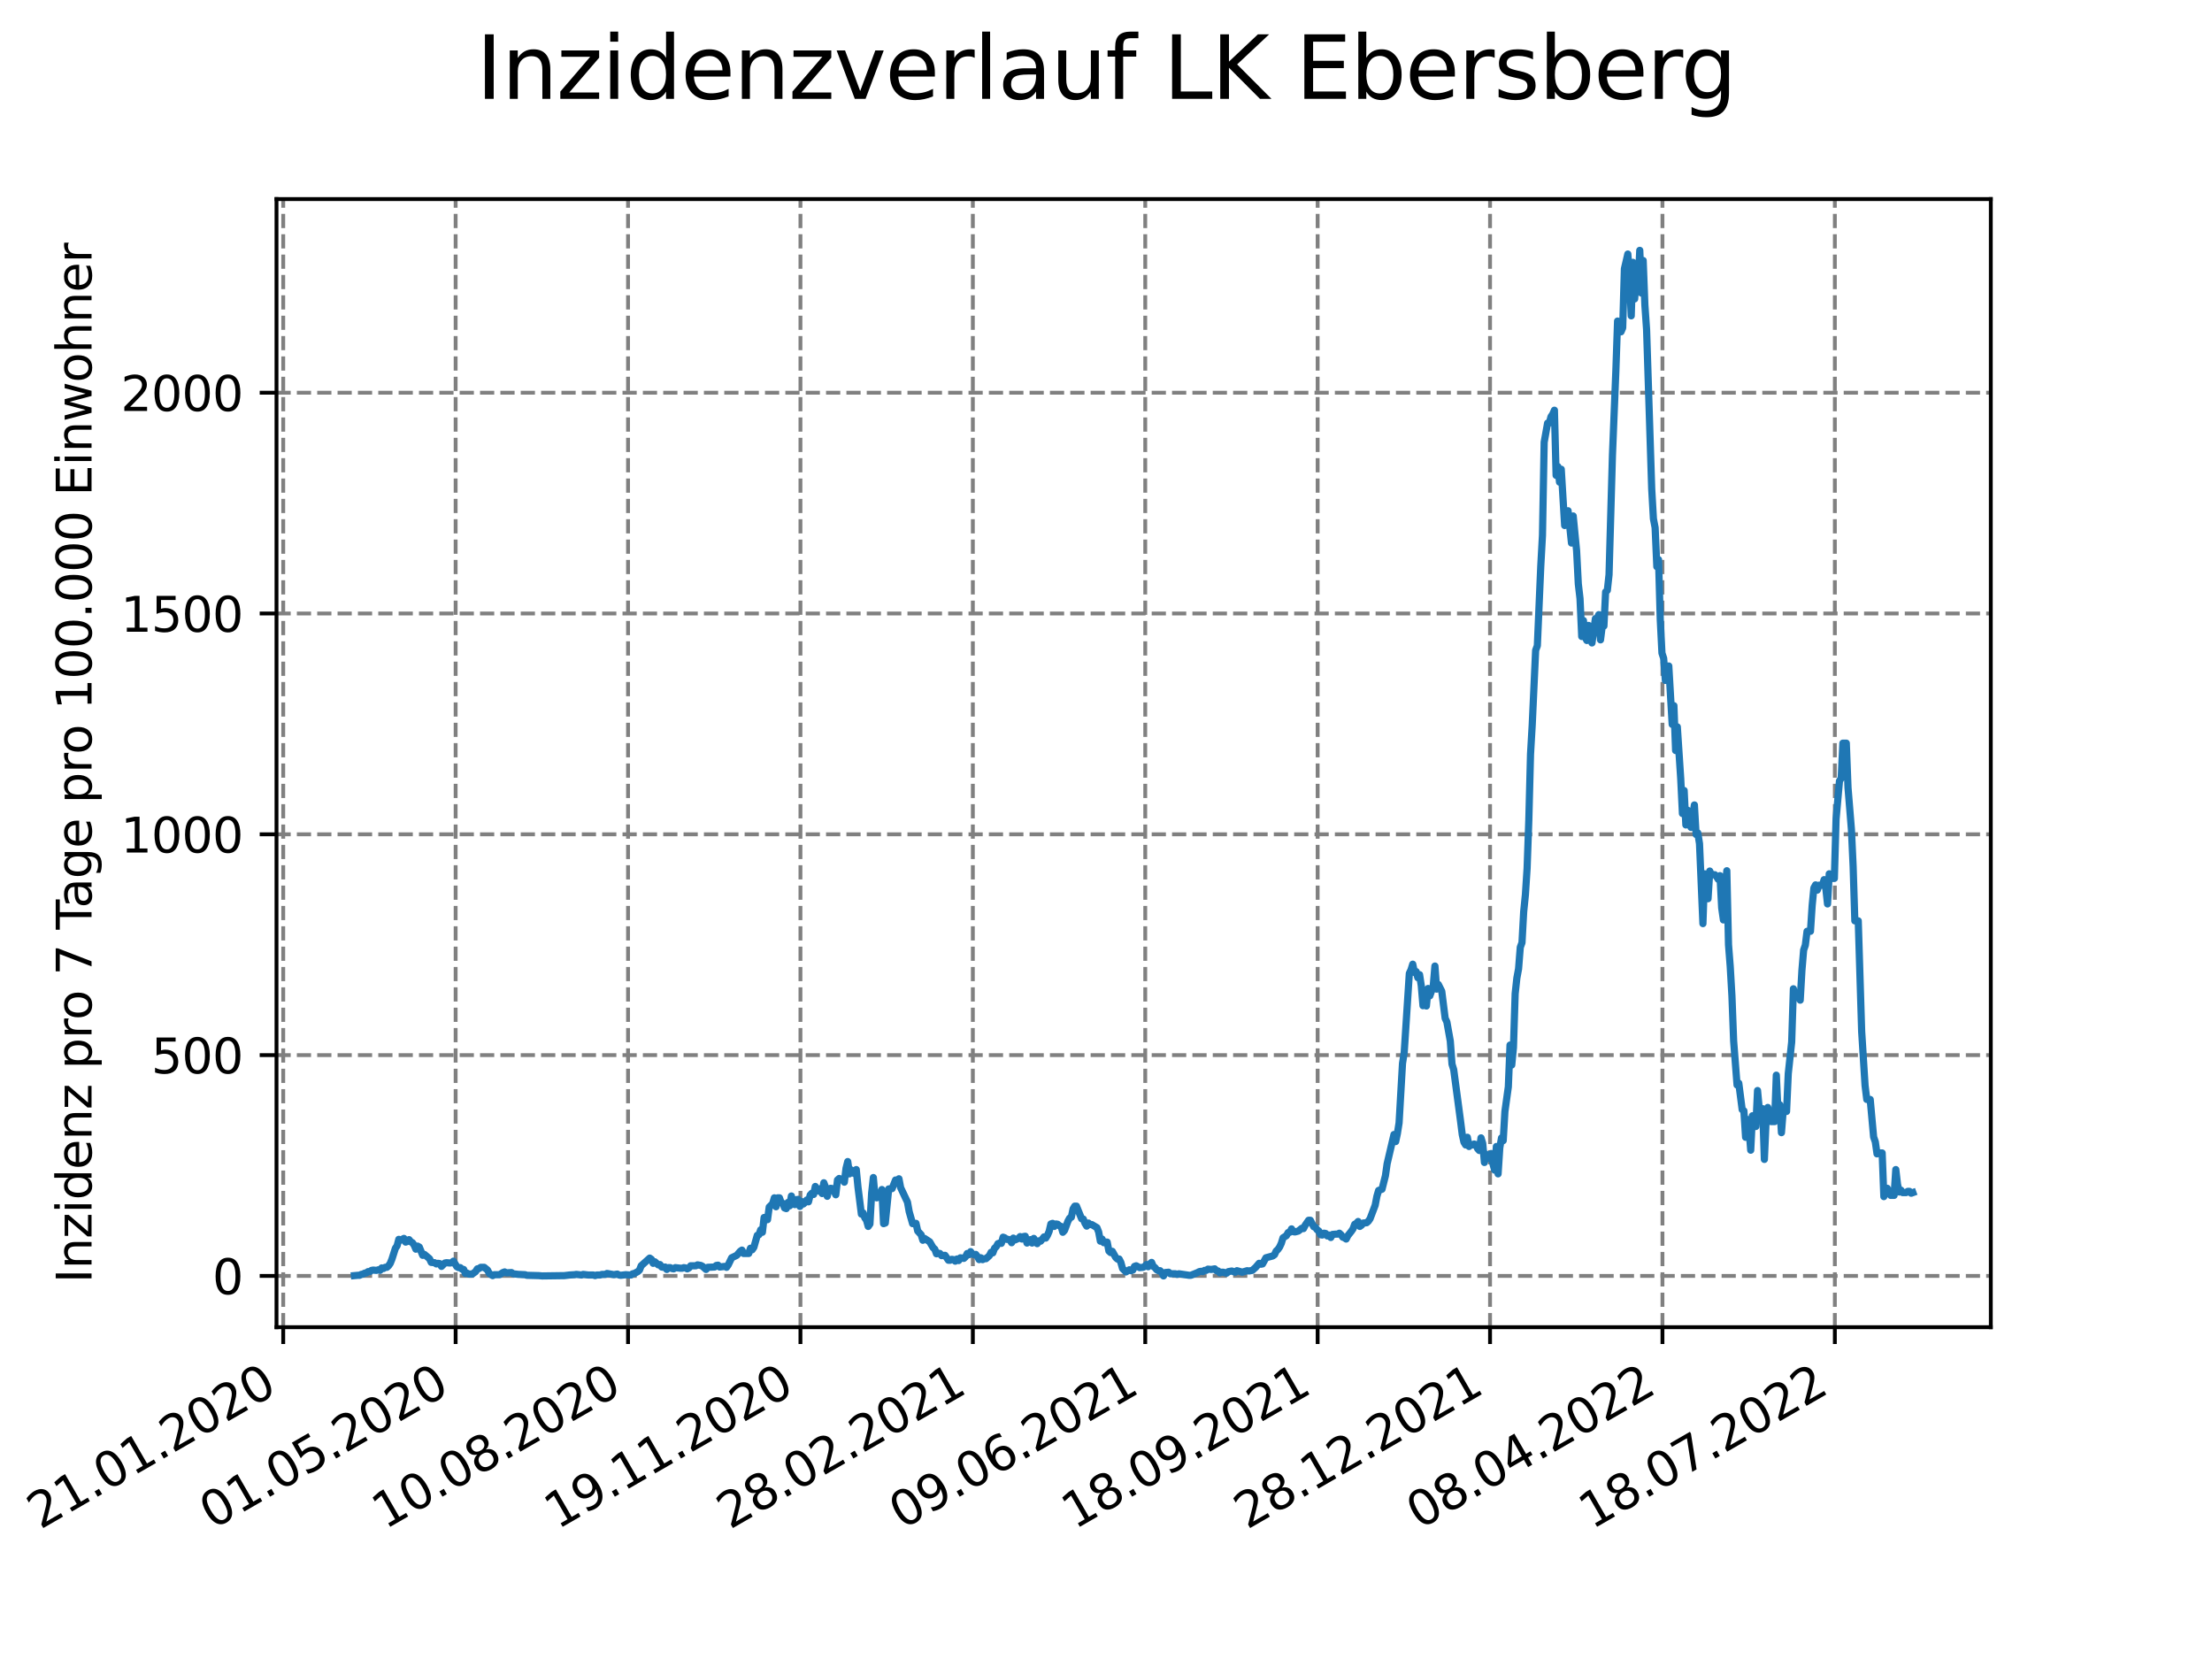 <?xml version="1.0" encoding="utf-8" standalone="no"?>
<!DOCTYPE svg PUBLIC "-//W3C//DTD SVG 1.1//EN"
  "http://www.w3.org/Graphics/SVG/1.1/DTD/svg11.dtd">
<svg xmlns:xlink="http://www.w3.org/1999/xlink" width="460.8pt" height="345.6pt" viewBox="0 0 460.8 345.6" xmlns="http://www.w3.org/2000/svg" version="1.1">
 <defs>
  <style type="text/css">*{stroke-linejoin: round; stroke-linecap: butt}</style>
 </defs>
 <g id="figure_1">
  <g id="patch_1">
   <path d="M 0 345.6 
L 460.8 345.6 
L 460.8 0 
L 0 0 
z
" style="fill: #ffffff"/>
  </g>
  <g id="axes_1">
   <g id="patch_2">
    <path d="M 57.6 276.48 
L 414.72 276.48 
L 414.72 41.472 
L 57.6 41.472 
z
" style="fill: #ffffff"/>
   </g>
   <g id="matplotlib.axis_1">
    <g id="xtick_1">
     <g id="line2d_1">
      <path d="M 59.002 276.48 
L 59.002 41.472 
" clip-path="url(#pa10fc65e09)" style="fill: none; stroke-dasharray: 2.96,1.28; stroke-dashoffset: 0; stroke: #808080; stroke-width: 0.8"/>
     </g>
     <g id="line2d_2">
      <defs>
       <path id="macd97d34a9" d="M 0 0 
L 0 3.5 
" style="stroke: #000000; stroke-width: 0.8"/>
      </defs>
      <g>
       <use xlink:href="#macd97d34a9" x="59.002" y="276.48" style="stroke: #000000; stroke-width: 0.8"/>
      </g>
     </g>
     <g id="text_1">
      <!-- 21.01.2020 -->
      <g transform="translate(8.376 318.689)rotate(-30)scale(0.1 -0.1)">
       <defs>
        <path id="DejaVuSans-32" d="M 1228 531 
L 3431 531 
L 3431 0 
L 469 0 
L 469 531 
Q 828 903 1448 1529 
Q 2069 2156 2228 2338 
Q 2531 2678 2651 2914 
Q 2772 3150 2772 3378 
Q 2772 3750 2511 3984 
Q 2250 4219 1831 4219 
Q 1534 4219 1204 4116 
Q 875 4013 500 3803 
L 500 4441 
Q 881 4594 1212 4672 
Q 1544 4750 1819 4750 
Q 2544 4750 2975 4387 
Q 3406 4025 3406 3419 
Q 3406 3131 3298 2873 
Q 3191 2616 2906 2266 
Q 2828 2175 2409 1742 
Q 1991 1309 1228 531 
z
" transform="scale(0.016)"/>
        <path id="DejaVuSans-31" d="M 794 531 
L 1825 531 
L 1825 4091 
L 703 3866 
L 703 4441 
L 1819 4666 
L 2450 4666 
L 2450 531 
L 3481 531 
L 3481 0 
L 794 0 
L 794 531 
z
" transform="scale(0.016)"/>
        <path id="DejaVuSans-2e" d="M 684 794 
L 1344 794 
L 1344 0 
L 684 0 
L 684 794 
z
" transform="scale(0.016)"/>
        <path id="DejaVuSans-30" d="M 2034 4250 
Q 1547 4250 1301 3770 
Q 1056 3291 1056 2328 
Q 1056 1369 1301 889 
Q 1547 409 2034 409 
Q 2525 409 2770 889 
Q 3016 1369 3016 2328 
Q 3016 3291 2770 3770 
Q 2525 4250 2034 4250 
z
M 2034 4750 
Q 2819 4750 3233 4129 
Q 3647 3509 3647 2328 
Q 3647 1150 3233 529 
Q 2819 -91 2034 -91 
Q 1250 -91 836 529 
Q 422 1150 422 2328 
Q 422 3509 836 4129 
Q 1250 4750 2034 4750 
z
" transform="scale(0.016)"/>
       </defs>
       <use xlink:href="#DejaVuSans-32"/>
       <use xlink:href="#DejaVuSans-31" x="63.623"/>
       <use xlink:href="#DejaVuSans-2e" x="127.246"/>
       <use xlink:href="#DejaVuSans-30" x="159.033"/>
       <use xlink:href="#DejaVuSans-31" x="222.656"/>
       <use xlink:href="#DejaVuSans-2e" x="286.279"/>
       <use xlink:href="#DejaVuSans-32" x="318.066"/>
       <use xlink:href="#DejaVuSans-30" x="381.689"/>
       <use xlink:href="#DejaVuSans-32" x="445.312"/>
       <use xlink:href="#DejaVuSans-30" x="508.936"/>
      </g>
     </g>
    </g>
    <g id="xtick_2">
     <g id="line2d_3">
      <path d="M 94.916 276.48 
L 94.916 41.472 
" clip-path="url(#pa10fc65e09)" style="fill: none; stroke-dasharray: 2.96,1.28; stroke-dashoffset: 0; stroke: #808080; stroke-width: 0.8"/>
     </g>
     <g id="line2d_4">
      <g>
       <use xlink:href="#macd97d34a9" x="94.916" y="276.48" style="stroke: #000000; stroke-width: 0.8"/>
      </g>
     </g>
     <g id="text_2">
      <!-- 01.05.2020 -->
      <g transform="translate(44.291 318.689)rotate(-30)scale(0.1 -0.1)">
       <defs>
        <path id="DejaVuSans-35" d="M 691 4666 
L 3169 4666 
L 3169 4134 
L 1269 4134 
L 1269 2991 
Q 1406 3038 1543 3061 
Q 1681 3084 1819 3084 
Q 2600 3084 3056 2656 
Q 3513 2228 3513 1497 
Q 3513 744 3044 326 
Q 2575 -91 1722 -91 
Q 1428 -91 1123 -41 
Q 819 9 494 109 
L 494 744 
Q 775 591 1075 516 
Q 1375 441 1709 441 
Q 2250 441 2565 725 
Q 2881 1009 2881 1497 
Q 2881 1984 2565 2268 
Q 2250 2553 1709 2553 
Q 1456 2553 1204 2497 
Q 953 2441 691 2322 
L 691 4666 
z
" transform="scale(0.016)"/>
       </defs>
       <use xlink:href="#DejaVuSans-30"/>
       <use xlink:href="#DejaVuSans-31" x="63.623"/>
       <use xlink:href="#DejaVuSans-2e" x="127.246"/>
       <use xlink:href="#DejaVuSans-30" x="159.033"/>
       <use xlink:href="#DejaVuSans-35" x="222.656"/>
       <use xlink:href="#DejaVuSans-2e" x="286.279"/>
       <use xlink:href="#DejaVuSans-32" x="318.066"/>
       <use xlink:href="#DejaVuSans-30" x="381.689"/>
       <use xlink:href="#DejaVuSans-32" x="445.312"/>
       <use xlink:href="#DejaVuSans-30" x="508.936"/>
      </g>
     </g>
    </g>
    <g id="xtick_3">
     <g id="line2d_5">
      <path d="M 130.831 276.48 
L 130.831 41.472 
" clip-path="url(#pa10fc65e09)" style="fill: none; stroke-dasharray: 2.96,1.28; stroke-dashoffset: 0; stroke: #808080; stroke-width: 0.8"/>
     </g>
     <g id="line2d_6">
      <g>
       <use xlink:href="#macd97d34a9" x="130.831" y="276.48" style="stroke: #000000; stroke-width: 0.8"/>
      </g>
     </g>
     <g id="text_3">
      <!-- 10.08.2020 -->
      <g transform="translate(80.206 318.689)rotate(-30)scale(0.1 -0.1)">
       <defs>
        <path id="DejaVuSans-38" d="M 2034 2216 
Q 1584 2216 1326 1975 
Q 1069 1734 1069 1313 
Q 1069 891 1326 650 
Q 1584 409 2034 409 
Q 2484 409 2743 651 
Q 3003 894 3003 1313 
Q 3003 1734 2745 1975 
Q 2488 2216 2034 2216 
z
M 1403 2484 
Q 997 2584 770 2862 
Q 544 3141 544 3541 
Q 544 4100 942 4425 
Q 1341 4750 2034 4750 
Q 2731 4750 3128 4425 
Q 3525 4100 3525 3541 
Q 3525 3141 3298 2862 
Q 3072 2584 2669 2484 
Q 3125 2378 3379 2068 
Q 3634 1759 3634 1313 
Q 3634 634 3220 271 
Q 2806 -91 2034 -91 
Q 1263 -91 848 271 
Q 434 634 434 1313 
Q 434 1759 690 2068 
Q 947 2378 1403 2484 
z
M 1172 3481 
Q 1172 3119 1398 2916 
Q 1625 2713 2034 2713 
Q 2441 2713 2670 2916 
Q 2900 3119 2900 3481 
Q 2900 3844 2670 4047 
Q 2441 4250 2034 4250 
Q 1625 4250 1398 4047 
Q 1172 3844 1172 3481 
z
" transform="scale(0.016)"/>
       </defs>
       <use xlink:href="#DejaVuSans-31"/>
       <use xlink:href="#DejaVuSans-30" x="63.623"/>
       <use xlink:href="#DejaVuSans-2e" x="127.246"/>
       <use xlink:href="#DejaVuSans-30" x="159.033"/>
       <use xlink:href="#DejaVuSans-38" x="222.656"/>
       <use xlink:href="#DejaVuSans-2e" x="286.279"/>
       <use xlink:href="#DejaVuSans-32" x="318.066"/>
       <use xlink:href="#DejaVuSans-30" x="381.689"/>
       <use xlink:href="#DejaVuSans-32" x="445.312"/>
       <use xlink:href="#DejaVuSans-30" x="508.936"/>
      </g>
     </g>
    </g>
    <g id="xtick_4">
     <g id="line2d_7">
      <path d="M 166.746 276.48 
L 166.746 41.472 
" clip-path="url(#pa10fc65e09)" style="fill: none; stroke-dasharray: 2.96,1.28; stroke-dashoffset: 0; stroke: #808080; stroke-width: 0.8"/>
     </g>
     <g id="line2d_8">
      <g>
       <use xlink:href="#macd97d34a9" x="166.746" y="276.48" style="stroke: #000000; stroke-width: 0.8"/>
      </g>
     </g>
     <g id="text_4">
      <!-- 19.11.2020 -->
      <g transform="translate(116.12 318.689)rotate(-30)scale(0.1 -0.1)">
       <defs>
        <path id="DejaVuSans-39" d="M 703 97 
L 703 672 
Q 941 559 1184 500 
Q 1428 441 1663 441 
Q 2288 441 2617 861 
Q 2947 1281 2994 2138 
Q 2813 1869 2534 1725 
Q 2256 1581 1919 1581 
Q 1219 1581 811 2004 
Q 403 2428 403 3163 
Q 403 3881 828 4315 
Q 1253 4750 1959 4750 
Q 2769 4750 3195 4129 
Q 3622 3509 3622 2328 
Q 3622 1225 3098 567 
Q 2575 -91 1691 -91 
Q 1453 -91 1209 -44 
Q 966 3 703 97 
z
M 1959 2075 
Q 2384 2075 2632 2365 
Q 2881 2656 2881 3163 
Q 2881 3666 2632 3958 
Q 2384 4250 1959 4250 
Q 1534 4250 1286 3958 
Q 1038 3666 1038 3163 
Q 1038 2656 1286 2365 
Q 1534 2075 1959 2075 
z
" transform="scale(0.016)"/>
       </defs>
       <use xlink:href="#DejaVuSans-31"/>
       <use xlink:href="#DejaVuSans-39" x="63.623"/>
       <use xlink:href="#DejaVuSans-2e" x="127.246"/>
       <use xlink:href="#DejaVuSans-31" x="159.033"/>
       <use xlink:href="#DejaVuSans-31" x="222.656"/>
       <use xlink:href="#DejaVuSans-2e" x="286.279"/>
       <use xlink:href="#DejaVuSans-32" x="318.066"/>
       <use xlink:href="#DejaVuSans-30" x="381.689"/>
       <use xlink:href="#DejaVuSans-32" x="445.312"/>
       <use xlink:href="#DejaVuSans-30" x="508.936"/>
      </g>
     </g>
    </g>
    <g id="xtick_5">
     <g id="line2d_9">
      <path d="M 202.66 276.48 
L 202.66 41.472 
" clip-path="url(#pa10fc65e09)" style="fill: none; stroke-dasharray: 2.96,1.28; stroke-dashoffset: 0; stroke: #808080; stroke-width: 0.8"/>
     </g>
     <g id="line2d_10">
      <g>
       <use xlink:href="#macd97d34a9" x="202.66" y="276.48" style="stroke: #000000; stroke-width: 0.8"/>
      </g>
     </g>
     <g id="text_5">
      <!-- 28.02.2021 -->
      <g transform="translate(152.035 318.689)rotate(-30)scale(0.1 -0.1)">
       <use xlink:href="#DejaVuSans-32"/>
       <use xlink:href="#DejaVuSans-38" x="63.623"/>
       <use xlink:href="#DejaVuSans-2e" x="127.246"/>
       <use xlink:href="#DejaVuSans-30" x="159.033"/>
       <use xlink:href="#DejaVuSans-32" x="222.656"/>
       <use xlink:href="#DejaVuSans-2e" x="286.279"/>
       <use xlink:href="#DejaVuSans-32" x="318.066"/>
       <use xlink:href="#DejaVuSans-30" x="381.689"/>
       <use xlink:href="#DejaVuSans-32" x="445.312"/>
       <use xlink:href="#DejaVuSans-31" x="508.936"/>
      </g>
     </g>
    </g>
    <g id="xtick_6">
     <g id="line2d_11">
      <path d="M 238.575 276.48 
L 238.575 41.472 
" clip-path="url(#pa10fc65e09)" style="fill: none; stroke-dasharray: 2.96,1.28; stroke-dashoffset: 0; stroke: #808080; stroke-width: 0.8"/>
     </g>
     <g id="line2d_12">
      <g>
       <use xlink:href="#macd97d34a9" x="238.575" y="276.48" style="stroke: #000000; stroke-width: 0.8"/>
      </g>
     </g>
     <g id="text_6">
      <!-- 09.06.2021 -->
      <g transform="translate(187.95 318.689)rotate(-30)scale(0.1 -0.1)">
       <defs>
        <path id="DejaVuSans-36" d="M 2113 2584 
Q 1688 2584 1439 2293 
Q 1191 2003 1191 1497 
Q 1191 994 1439 701 
Q 1688 409 2113 409 
Q 2538 409 2786 701 
Q 3034 994 3034 1497 
Q 3034 2003 2786 2293 
Q 2538 2584 2113 2584 
z
M 3366 4563 
L 3366 3988 
Q 3128 4100 2886 4159 
Q 2644 4219 2406 4219 
Q 1781 4219 1451 3797 
Q 1122 3375 1075 2522 
Q 1259 2794 1537 2939 
Q 1816 3084 2150 3084 
Q 2853 3084 3261 2657 
Q 3669 2231 3669 1497 
Q 3669 778 3244 343 
Q 2819 -91 2113 -91 
Q 1303 -91 875 529 
Q 447 1150 447 2328 
Q 447 3434 972 4092 
Q 1497 4750 2381 4750 
Q 2619 4750 2861 4703 
Q 3103 4656 3366 4563 
z
" transform="scale(0.016)"/>
       </defs>
       <use xlink:href="#DejaVuSans-30"/>
       <use xlink:href="#DejaVuSans-39" x="63.623"/>
       <use xlink:href="#DejaVuSans-2e" x="127.246"/>
       <use xlink:href="#DejaVuSans-30" x="159.033"/>
       <use xlink:href="#DejaVuSans-36" x="222.656"/>
       <use xlink:href="#DejaVuSans-2e" x="286.279"/>
       <use xlink:href="#DejaVuSans-32" x="318.066"/>
       <use xlink:href="#DejaVuSans-30" x="381.689"/>
       <use xlink:href="#DejaVuSans-32" x="445.312"/>
       <use xlink:href="#DejaVuSans-31" x="508.936"/>
      </g>
     </g>
    </g>
    <g id="xtick_7">
     <g id="line2d_13">
      <path d="M 274.49 276.48 
L 274.49 41.472 
" clip-path="url(#pa10fc65e09)" style="fill: none; stroke-dasharray: 2.96,1.28; stroke-dashoffset: 0; stroke: #808080; stroke-width: 0.8"/>
     </g>
     <g id="line2d_14">
      <g>
       <use xlink:href="#macd97d34a9" x="274.49" y="276.48" style="stroke: #000000; stroke-width: 0.8"/>
      </g>
     </g>
     <g id="text_7">
      <!-- 18.09.2021 -->
      <g transform="translate(223.865 318.689)rotate(-30)scale(0.1 -0.1)">
       <use xlink:href="#DejaVuSans-31"/>
       <use xlink:href="#DejaVuSans-38" x="63.623"/>
       <use xlink:href="#DejaVuSans-2e" x="127.246"/>
       <use xlink:href="#DejaVuSans-30" x="159.033"/>
       <use xlink:href="#DejaVuSans-39" x="222.656"/>
       <use xlink:href="#DejaVuSans-2e" x="286.279"/>
       <use xlink:href="#DejaVuSans-32" x="318.066"/>
       <use xlink:href="#DejaVuSans-30" x="381.689"/>
       <use xlink:href="#DejaVuSans-32" x="445.312"/>
       <use xlink:href="#DejaVuSans-31" x="508.936"/>
      </g>
     </g>
    </g>
    <g id="xtick_8">
     <g id="line2d_15">
      <path d="M 310.404 276.48 
L 310.404 41.472 
" clip-path="url(#pa10fc65e09)" style="fill: none; stroke-dasharray: 2.96,1.28; stroke-dashoffset: 0; stroke: #808080; stroke-width: 0.8"/>
     </g>
     <g id="line2d_16">
      <g>
       <use xlink:href="#macd97d34a9" x="310.404" y="276.48" style="stroke: #000000; stroke-width: 0.8"/>
      </g>
     </g>
     <g id="text_8">
      <!-- 28.12.2021 -->
      <g transform="translate(259.779 318.689)rotate(-30)scale(0.1 -0.1)">
       <use xlink:href="#DejaVuSans-32"/>
       <use xlink:href="#DejaVuSans-38" x="63.623"/>
       <use xlink:href="#DejaVuSans-2e" x="127.246"/>
       <use xlink:href="#DejaVuSans-31" x="159.033"/>
       <use xlink:href="#DejaVuSans-32" x="222.656"/>
       <use xlink:href="#DejaVuSans-2e" x="286.279"/>
       <use xlink:href="#DejaVuSans-32" x="318.066"/>
       <use xlink:href="#DejaVuSans-30" x="381.689"/>
       <use xlink:href="#DejaVuSans-32" x="445.312"/>
       <use xlink:href="#DejaVuSans-31" x="508.936"/>
      </g>
     </g>
    </g>
    <g id="xtick_9">
     <g id="line2d_17">
      <path d="M 346.319 276.48 
L 346.319 41.472 
" clip-path="url(#pa10fc65e09)" style="fill: none; stroke-dasharray: 2.96,1.28; stroke-dashoffset: 0; stroke: #808080; stroke-width: 0.8"/>
     </g>
     <g id="line2d_18">
      <g>
       <use xlink:href="#macd97d34a9" x="346.319" y="276.48" style="stroke: #000000; stroke-width: 0.8"/>
      </g>
     </g>
     <g id="text_9">
      <!-- 08.04.2022 -->
      <g transform="translate(295.694 318.689)rotate(-30)scale(0.1 -0.1)">
       <defs>
        <path id="DejaVuSans-34" d="M 2419 4116 
L 825 1625 
L 2419 1625 
L 2419 4116 
z
M 2253 4666 
L 3047 4666 
L 3047 1625 
L 3713 1625 
L 3713 1100 
L 3047 1100 
L 3047 0 
L 2419 0 
L 2419 1100 
L 313 1100 
L 313 1709 
L 2253 4666 
z
" transform="scale(0.016)"/>
       </defs>
       <use xlink:href="#DejaVuSans-30"/>
       <use xlink:href="#DejaVuSans-38" x="63.623"/>
       <use xlink:href="#DejaVuSans-2e" x="127.246"/>
       <use xlink:href="#DejaVuSans-30" x="159.033"/>
       <use xlink:href="#DejaVuSans-34" x="222.656"/>
       <use xlink:href="#DejaVuSans-2e" x="286.279"/>
       <use xlink:href="#DejaVuSans-32" x="318.066"/>
       <use xlink:href="#DejaVuSans-30" x="381.689"/>
       <use xlink:href="#DejaVuSans-32" x="445.312"/>
       <use xlink:href="#DejaVuSans-32" x="508.936"/>
      </g>
     </g>
    </g>
    <g id="xtick_10">
     <g id="line2d_19">
      <path d="M 382.234 276.48 
L 382.234 41.472 
" clip-path="url(#pa10fc65e09)" style="fill: none; stroke-dasharray: 2.96,1.28; stroke-dashoffset: 0; stroke: #808080; stroke-width: 0.8"/>
     </g>
     <g id="line2d_20">
      <g>
       <use xlink:href="#macd97d34a9" x="382.234" y="276.48" style="stroke: #000000; stroke-width: 0.8"/>
      </g>
     </g>
     <g id="text_10">
      <!-- 18.07.2022 -->
      <g transform="translate(331.609 318.689)rotate(-30)scale(0.1 -0.1)">
       <defs>
        <path id="DejaVuSans-37" d="M 525 4666 
L 3525 4666 
L 3525 4397 
L 1831 0 
L 1172 0 
L 2766 4134 
L 525 4134 
L 525 4666 
z
" transform="scale(0.016)"/>
       </defs>
       <use xlink:href="#DejaVuSans-31"/>
       <use xlink:href="#DejaVuSans-38" x="63.623"/>
       <use xlink:href="#DejaVuSans-2e" x="127.246"/>
       <use xlink:href="#DejaVuSans-30" x="159.033"/>
       <use xlink:href="#DejaVuSans-37" x="222.656"/>
       <use xlink:href="#DejaVuSans-2e" x="286.279"/>
       <use xlink:href="#DejaVuSans-32" x="318.066"/>
       <use xlink:href="#DejaVuSans-30" x="381.689"/>
       <use xlink:href="#DejaVuSans-32" x="445.312"/>
       <use xlink:href="#DejaVuSans-32" x="508.936"/>
      </g>
     </g>
    </g>
   </g>
   <g id="matplotlib.axis_2">
    <g id="ytick_1">
     <g id="line2d_21">
      <path d="M 57.6 265.798 
L 414.72 265.798 
" clip-path="url(#pa10fc65e09)" style="fill: none; stroke-dasharray: 2.96,1.28; stroke-dashoffset: 0; stroke: #808080; stroke-width: 0.8"/>
     </g>
     <g id="line2d_22">
      <defs>
       <path id="m182178d1d9" d="M 0 0 
L -3.5 0 
" style="stroke: #000000; stroke-width: 0.8"/>
      </defs>
      <g>
       <use xlink:href="#m182178d1d9" x="57.6" y="265.798" style="stroke: #000000; stroke-width: 0.8"/>
      </g>
     </g>
     <g id="text_11">
      <!-- 0 -->
      <g transform="translate(44.237 269.597)scale(0.1 -0.1)">
       <use xlink:href="#DejaVuSans-30"/>
      </g>
     </g>
    </g>
    <g id="ytick_2">
     <g id="line2d_23">
      <path d="M 57.6 219.8 
L 414.72 219.8 
" clip-path="url(#pa10fc65e09)" style="fill: none; stroke-dasharray: 2.96,1.28; stroke-dashoffset: 0; stroke: #808080; stroke-width: 0.8"/>
     </g>
     <g id="line2d_24">
      <g>
       <use xlink:href="#m182178d1d9" x="57.6" y="219.8" style="stroke: #000000; stroke-width: 0.8"/>
      </g>
     </g>
     <g id="text_12">
      <!-- 500 -->
      <g transform="translate(31.512 223.599)scale(0.1 -0.1)">
       <use xlink:href="#DejaVuSans-35"/>
       <use xlink:href="#DejaVuSans-30" x="63.623"/>
       <use xlink:href="#DejaVuSans-30" x="127.246"/>
      </g>
     </g>
    </g>
    <g id="ytick_3">
     <g id="line2d_25">
      <path d="M 57.6 173.802 
L 414.72 173.802 
" clip-path="url(#pa10fc65e09)" style="fill: none; stroke-dasharray: 2.96,1.28; stroke-dashoffset: 0; stroke: #808080; stroke-width: 0.8"/>
     </g>
     <g id="line2d_26">
      <g>
       <use xlink:href="#m182178d1d9" x="57.6" y="173.802" style="stroke: #000000; stroke-width: 0.8"/>
      </g>
     </g>
     <g id="text_13">
      <!-- 1000 -->
      <g transform="translate(25.15 177.602)scale(0.1 -0.1)">
       <use xlink:href="#DejaVuSans-31"/>
       <use xlink:href="#DejaVuSans-30" x="63.623"/>
       <use xlink:href="#DejaVuSans-30" x="127.246"/>
       <use xlink:href="#DejaVuSans-30" x="190.869"/>
      </g>
     </g>
    </g>
    <g id="ytick_4">
     <g id="line2d_27">
      <path d="M 57.6 127.805 
L 414.72 127.805 
" clip-path="url(#pa10fc65e09)" style="fill: none; stroke-dasharray: 2.96,1.28; stroke-dashoffset: 0; stroke: #808080; stroke-width: 0.8"/>
     </g>
     <g id="line2d_28">
      <g>
       <use xlink:href="#m182178d1d9" x="57.6" y="127.805" style="stroke: #000000; stroke-width: 0.8"/>
      </g>
     </g>
     <g id="text_14">
      <!-- 1500 -->
      <g transform="translate(25.15 131.604)scale(0.1 -0.1)">
       <use xlink:href="#DejaVuSans-31"/>
       <use xlink:href="#DejaVuSans-35" x="63.623"/>
       <use xlink:href="#DejaVuSans-30" x="127.246"/>
       <use xlink:href="#DejaVuSans-30" x="190.869"/>
      </g>
     </g>
    </g>
    <g id="ytick_5">
     <g id="line2d_29">
      <path d="M 57.6 81.807 
L 414.72 81.807 
" clip-path="url(#pa10fc65e09)" style="fill: none; stroke-dasharray: 2.96,1.28; stroke-dashoffset: 0; stroke: #808080; stroke-width: 0.8"/>
     </g>
     <g id="line2d_30">
      <g>
       <use xlink:href="#m182178d1d9" x="57.6" y="81.807" style="stroke: #000000; stroke-width: 0.8"/>
      </g>
     </g>
     <g id="text_15">
      <!-- 2000 -->
      <g transform="translate(25.15 85.606)scale(0.1 -0.1)">
       <use xlink:href="#DejaVuSans-32"/>
       <use xlink:href="#DejaVuSans-30" x="63.623"/>
       <use xlink:href="#DejaVuSans-30" x="127.246"/>
       <use xlink:href="#DejaVuSans-30" x="190.869"/>
      </g>
     </g>
    </g>
    <g id="text_16">
     <!-- Inzidenz pro 7 Tage pro 100.000 Einwohner -->
     <g transform="translate(19.07 267.301)rotate(-90)scale(0.1 -0.1)">
      <defs>
       <path id="DejaVuSans-49" d="M 628 4666 
L 1259 4666 
L 1259 0 
L 628 0 
L 628 4666 
z
" transform="scale(0.016)"/>
       <path id="DejaVuSans-6e" d="M 3513 2113 
L 3513 0 
L 2938 0 
L 2938 2094 
Q 2938 2591 2744 2837 
Q 2550 3084 2163 3084 
Q 1697 3084 1428 2787 
Q 1159 2491 1159 1978 
L 1159 0 
L 581 0 
L 581 3500 
L 1159 3500 
L 1159 2956 
Q 1366 3272 1645 3428 
Q 1925 3584 2291 3584 
Q 2894 3584 3203 3211 
Q 3513 2838 3513 2113 
z
" transform="scale(0.016)"/>
       <path id="DejaVuSans-7a" d="M 353 3500 
L 3084 3500 
L 3084 2975 
L 922 459 
L 3084 459 
L 3084 0 
L 275 0 
L 275 525 
L 2438 3041 
L 353 3041 
L 353 3500 
z
" transform="scale(0.016)"/>
       <path id="DejaVuSans-69" d="M 603 3500 
L 1178 3500 
L 1178 0 
L 603 0 
L 603 3500 
z
M 603 4863 
L 1178 4863 
L 1178 4134 
L 603 4134 
L 603 4863 
z
" transform="scale(0.016)"/>
       <path id="DejaVuSans-64" d="M 2906 2969 
L 2906 4863 
L 3481 4863 
L 3481 0 
L 2906 0 
L 2906 525 
Q 2725 213 2448 61 
Q 2172 -91 1784 -91 
Q 1150 -91 751 415 
Q 353 922 353 1747 
Q 353 2572 751 3078 
Q 1150 3584 1784 3584 
Q 2172 3584 2448 3432 
Q 2725 3281 2906 2969 
z
M 947 1747 
Q 947 1113 1208 752 
Q 1469 391 1925 391 
Q 2381 391 2643 752 
Q 2906 1113 2906 1747 
Q 2906 2381 2643 2742 
Q 2381 3103 1925 3103 
Q 1469 3103 1208 2742 
Q 947 2381 947 1747 
z
" transform="scale(0.016)"/>
       <path id="DejaVuSans-65" d="M 3597 1894 
L 3597 1613 
L 953 1613 
Q 991 1019 1311 708 
Q 1631 397 2203 397 
Q 2534 397 2845 478 
Q 3156 559 3463 722 
L 3463 178 
Q 3153 47 2828 -22 
Q 2503 -91 2169 -91 
Q 1331 -91 842 396 
Q 353 884 353 1716 
Q 353 2575 817 3079 
Q 1281 3584 2069 3584 
Q 2775 3584 3186 3129 
Q 3597 2675 3597 1894 
z
M 3022 2063 
Q 3016 2534 2758 2815 
Q 2500 3097 2075 3097 
Q 1594 3097 1305 2825 
Q 1016 2553 972 2059 
L 3022 2063 
z
" transform="scale(0.016)"/>
       <path id="DejaVuSans-20" transform="scale(0.016)"/>
       <path id="DejaVuSans-70" d="M 1159 525 
L 1159 -1331 
L 581 -1331 
L 581 3500 
L 1159 3500 
L 1159 2969 
Q 1341 3281 1617 3432 
Q 1894 3584 2278 3584 
Q 2916 3584 3314 3078 
Q 3713 2572 3713 1747 
Q 3713 922 3314 415 
Q 2916 -91 2278 -91 
Q 1894 -91 1617 61 
Q 1341 213 1159 525 
z
M 3116 1747 
Q 3116 2381 2855 2742 
Q 2594 3103 2138 3103 
Q 1681 3103 1420 2742 
Q 1159 2381 1159 1747 
Q 1159 1113 1420 752 
Q 1681 391 2138 391 
Q 2594 391 2855 752 
Q 3116 1113 3116 1747 
z
" transform="scale(0.016)"/>
       <path id="DejaVuSans-72" d="M 2631 2963 
Q 2534 3019 2420 3045 
Q 2306 3072 2169 3072 
Q 1681 3072 1420 2755 
Q 1159 2438 1159 1844 
L 1159 0 
L 581 0 
L 581 3500 
L 1159 3500 
L 1159 2956 
Q 1341 3275 1631 3429 
Q 1922 3584 2338 3584 
Q 2397 3584 2469 3576 
Q 2541 3569 2628 3553 
L 2631 2963 
z
" transform="scale(0.016)"/>
       <path id="DejaVuSans-6f" d="M 1959 3097 
Q 1497 3097 1228 2736 
Q 959 2375 959 1747 
Q 959 1119 1226 758 
Q 1494 397 1959 397 
Q 2419 397 2687 759 
Q 2956 1122 2956 1747 
Q 2956 2369 2687 2733 
Q 2419 3097 1959 3097 
z
M 1959 3584 
Q 2709 3584 3137 3096 
Q 3566 2609 3566 1747 
Q 3566 888 3137 398 
Q 2709 -91 1959 -91 
Q 1206 -91 779 398 
Q 353 888 353 1747 
Q 353 2609 779 3096 
Q 1206 3584 1959 3584 
z
" transform="scale(0.016)"/>
       <path id="DejaVuSans-54" d="M -19 4666 
L 3928 4666 
L 3928 4134 
L 2272 4134 
L 2272 0 
L 1638 0 
L 1638 4134 
L -19 4134 
L -19 4666 
z
" transform="scale(0.016)"/>
       <path id="DejaVuSans-61" d="M 2194 1759 
Q 1497 1759 1228 1600 
Q 959 1441 959 1056 
Q 959 750 1161 570 
Q 1363 391 1709 391 
Q 2188 391 2477 730 
Q 2766 1069 2766 1631 
L 2766 1759 
L 2194 1759 
z
M 3341 1997 
L 3341 0 
L 2766 0 
L 2766 531 
Q 2569 213 2275 61 
Q 1981 -91 1556 -91 
Q 1019 -91 701 211 
Q 384 513 384 1019 
Q 384 1609 779 1909 
Q 1175 2209 1959 2209 
L 2766 2209 
L 2766 2266 
Q 2766 2663 2505 2880 
Q 2244 3097 1772 3097 
Q 1472 3097 1187 3025 
Q 903 2953 641 2809 
L 641 3341 
Q 956 3463 1253 3523 
Q 1550 3584 1831 3584 
Q 2591 3584 2966 3190 
Q 3341 2797 3341 1997 
z
" transform="scale(0.016)"/>
       <path id="DejaVuSans-67" d="M 2906 1791 
Q 2906 2416 2648 2759 
Q 2391 3103 1925 3103 
Q 1463 3103 1205 2759 
Q 947 2416 947 1791 
Q 947 1169 1205 825 
Q 1463 481 1925 481 
Q 2391 481 2648 825 
Q 2906 1169 2906 1791 
z
M 3481 434 
Q 3481 -459 3084 -895 
Q 2688 -1331 1869 -1331 
Q 1566 -1331 1297 -1286 
Q 1028 -1241 775 -1147 
L 775 -588 
Q 1028 -725 1275 -790 
Q 1522 -856 1778 -856 
Q 2344 -856 2625 -561 
Q 2906 -266 2906 331 
L 2906 616 
Q 2728 306 2450 153 
Q 2172 0 1784 0 
Q 1141 0 747 490 
Q 353 981 353 1791 
Q 353 2603 747 3093 
Q 1141 3584 1784 3584 
Q 2172 3584 2450 3431 
Q 2728 3278 2906 2969 
L 2906 3500 
L 3481 3500 
L 3481 434 
z
" transform="scale(0.016)"/>
       <path id="DejaVuSans-45" d="M 628 4666 
L 3578 4666 
L 3578 4134 
L 1259 4134 
L 1259 2753 
L 3481 2753 
L 3481 2222 
L 1259 2222 
L 1259 531 
L 3634 531 
L 3634 0 
L 628 0 
L 628 4666 
z
" transform="scale(0.016)"/>
       <path id="DejaVuSans-77" d="M 269 3500 
L 844 3500 
L 1563 769 
L 2278 3500 
L 2956 3500 
L 3675 769 
L 4391 3500 
L 4966 3500 
L 4050 0 
L 3372 0 
L 2619 2869 
L 1863 0 
L 1184 0 
L 269 3500 
z
" transform="scale(0.016)"/>
       <path id="DejaVuSans-68" d="M 3513 2113 
L 3513 0 
L 2938 0 
L 2938 2094 
Q 2938 2591 2744 2837 
Q 2550 3084 2163 3084 
Q 1697 3084 1428 2787 
Q 1159 2491 1159 1978 
L 1159 0 
L 581 0 
L 581 4863 
L 1159 4863 
L 1159 2956 
Q 1366 3272 1645 3428 
Q 1925 3584 2291 3584 
Q 2894 3584 3203 3211 
Q 3513 2838 3513 2113 
z
" transform="scale(0.016)"/>
      </defs>
      <use xlink:href="#DejaVuSans-49"/>
      <use xlink:href="#DejaVuSans-6e" x="29.492"/>
      <use xlink:href="#DejaVuSans-7a" x="92.871"/>
      <use xlink:href="#DejaVuSans-69" x="145.361"/>
      <use xlink:href="#DejaVuSans-64" x="173.145"/>
      <use xlink:href="#DejaVuSans-65" x="236.621"/>
      <use xlink:href="#DejaVuSans-6e" x="298.145"/>
      <use xlink:href="#DejaVuSans-7a" x="361.523"/>
      <use xlink:href="#DejaVuSans-20" x="414.014"/>
      <use xlink:href="#DejaVuSans-70" x="445.801"/>
      <use xlink:href="#DejaVuSans-72" x="509.277"/>
      <use xlink:href="#DejaVuSans-6f" x="548.141"/>
      <use xlink:href="#DejaVuSans-20" x="609.322"/>
      <use xlink:href="#DejaVuSans-37" x="641.109"/>
      <use xlink:href="#DejaVuSans-20" x="704.732"/>
      <use xlink:href="#DejaVuSans-54" x="736.52"/>
      <use xlink:href="#DejaVuSans-61" x="781.104"/>
      <use xlink:href="#DejaVuSans-67" x="842.383"/>
      <use xlink:href="#DejaVuSans-65" x="905.859"/>
      <use xlink:href="#DejaVuSans-20" x="967.383"/>
      <use xlink:href="#DejaVuSans-70" x="999.17"/>
      <use xlink:href="#DejaVuSans-72" x="1062.646"/>
      <use xlink:href="#DejaVuSans-6f" x="1101.51"/>
      <use xlink:href="#DejaVuSans-20" x="1162.691"/>
      <use xlink:href="#DejaVuSans-31" x="1194.479"/>
      <use xlink:href="#DejaVuSans-30" x="1258.102"/>
      <use xlink:href="#DejaVuSans-30" x="1321.725"/>
      <use xlink:href="#DejaVuSans-2e" x="1385.348"/>
      <use xlink:href="#DejaVuSans-30" x="1417.135"/>
      <use xlink:href="#DejaVuSans-30" x="1480.758"/>
      <use xlink:href="#DejaVuSans-30" x="1544.381"/>
      <use xlink:href="#DejaVuSans-20" x="1608.004"/>
      <use xlink:href="#DejaVuSans-45" x="1639.791"/>
      <use xlink:href="#DejaVuSans-69" x="1702.975"/>
      <use xlink:href="#DejaVuSans-6e" x="1730.758"/>
      <use xlink:href="#DejaVuSans-77" x="1794.137"/>
      <use xlink:href="#DejaVuSans-6f" x="1875.924"/>
      <use xlink:href="#DejaVuSans-68" x="1937.105"/>
      <use xlink:href="#DejaVuSans-6e" x="2000.484"/>
      <use xlink:href="#DejaVuSans-65" x="2063.863"/>
      <use xlink:href="#DejaVuSans-72" x="2125.387"/>
     </g>
    </g>
   </g>
   <g id="line2d_31">
    <path d="M 73.833 265.734 
L 74.544 265.67 
L 74.9 265.67 
L 75.255 265.478 
L 75.611 265.414 
L 75.966 265.221 
L 76.322 265.157 
L 76.677 264.901 
L 77.033 264.901 
L 77.389 264.645 
L 77.744 264.581 
L 78.455 264.645 
L 78.811 264.517 
L 79.167 264.645 
L 79.522 264.133 
L 79.878 264.261 
L 80.233 264.005 
L 80.589 264.005 
L 80.945 263.684 
L 81.3 263.172 
L 81.656 262.276 
L 82.367 260.034 
L 82.723 259.522 
L 83.078 258.177 
L 83.434 258.369 
L 84.145 257.985 
L 84.5 258.753 
L 84.856 258.625 
L 85.212 258.241 
L 85.567 258.689 
L 85.923 258.881 
L 86.278 259.394 
L 86.634 260.226 
L 86.99 259.586 
L 87.345 259.778 
L 88.056 261.507 
L 88.412 261.315 
L 89.479 262.211 
L 89.834 262.98 
L 90.546 263.044 
L 90.901 263.3 
L 91.257 263.172 
L 91.612 263.236 
L 91.968 263.813 
L 92.679 263.108 
L 93.035 263.044 
L 93.746 263.108 
L 94.101 263.044 
L 94.457 262.724 
L 95.168 263.877 
L 95.524 264.069 
L 95.879 264.069 
L 96.235 264.389 
L 96.591 264.453 
L 96.946 265.285 
L 97.302 265.221 
L 97.657 265.414 
L 98.369 265.414 
L 99.08 264.901 
L 99.435 264.325 
L 99.791 264.261 
L 100.146 264.005 
L 100.858 264.005 
L 101.569 264.581 
L 101.924 265.285 
L 102.636 265.734 
L 102.991 265.542 
L 104.058 265.542 
L 104.769 265.093 
L 105.125 264.965 
L 105.48 265.157 
L 106.547 265.093 
L 106.903 265.35 
L 107.969 265.478 
L 109.392 265.542 
L 109.747 265.67 
L 112.237 265.734 
L 112.948 265.798 
L 117.57 265.734 
L 118.637 265.606 
L 119.704 265.542 
L 120.06 265.478 
L 121.126 265.606 
L 121.482 265.478 
L 122.549 265.606 
L 123.615 265.606 
L 123.971 265.734 
L 124.327 265.606 
L 125.038 265.606 
L 125.393 265.478 
L 126.105 265.478 
L 126.46 265.285 
L 127.883 265.542 
L 128.594 265.414 
L 128.949 265.606 
L 129.305 265.67 
L 130.372 265.542 
L 131.083 265.606 
L 131.438 265.606 
L 131.794 265.35 
L 132.15 265.285 
L 132.861 264.901 
L 133.216 264.581 
L 133.572 263.684 
L 135.35 262.083 
L 135.706 262.34 
L 136.061 263.172 
L 136.417 262.852 
L 137.128 263.492 
L 137.484 263.428 
L 137.839 263.941 
L 138.195 264.005 
L 138.55 263.941 
L 138.906 264.453 
L 139.261 264.069 
L 139.617 264.069 
L 139.973 264.261 
L 140.328 264.325 
L 140.684 264.069 
L 141.751 264.197 
L 142.106 264.197 
L 142.462 264.069 
L 142.817 264.133 
L 143.173 264.325 
L 143.529 264.133 
L 143.884 263.684 
L 144.951 263.684 
L 145.307 263.492 
L 146.018 263.62 
L 146.373 263.813 
L 147.084 264.453 
L 147.44 264.005 
L 148.862 263.941 
L 149.218 263.62 
L 149.574 263.556 
L 149.929 263.941 
L 150.996 263.813 
L 151.352 264.005 
L 151.707 263.492 
L 152.418 262.019 
L 153.485 261.507 
L 154.196 260.674 
L 154.552 260.418 
L 154.907 261.123 
L 155.974 261.123 
L 156.33 260.034 
L 156.685 260.354 
L 157.041 259.842 
L 157.752 257.344 
L 158.108 257.216 
L 158.463 256.192 
L 158.819 256.704 
L 159.175 253.63 
L 159.53 253.63 
L 159.886 254.078 
L 160.241 251.452 
L 160.953 250.748 
L 161.308 249.531 
L 161.664 251.388 
L 162.019 249.531 
L 162.375 249.531 
L 162.73 250.556 
L 163.086 250.684 
L 163.442 251.645 
L 163.797 251.773 
L 164.153 250.492 
L 164.508 251.196 
L 164.864 249.147 
L 165.22 250.812 
L 165.575 250.94 
L 165.931 249.915 
L 166.286 249.851 
L 166.642 251.324 
L 166.998 250.3 
L 167.353 250.812 
L 167.709 250.492 
L 168.064 249.979 
L 168.42 250.364 
L 168.776 248.955 
L 169.131 248.571 
L 169.487 248.827 
L 169.842 247.162 
L 170.198 247.994 
L 170.553 248.122 
L 170.909 247.61 
L 171.265 248.635 
L 171.62 246.393 
L 171.976 247.354 
L 172.331 249.211 
L 172.687 247.674 
L 173.043 247.546 
L 173.398 247.61 
L 173.754 248.122 
L 174.109 248.891 
L 174.465 245.817 
L 174.821 245.497 
L 175.176 245.689 
L 175.532 245.625 
L 175.887 246.265 
L 176.243 243.383 
L 176.599 241.974 
L 176.954 244.536 
L 177.31 243.703 
L 177.665 244.344 
L 178.021 244.472 
L 178.376 243.639 
L 178.732 247.29 
L 179.443 252.925 
L 179.799 252.669 
L 180.154 253.694 
L 180.51 254.206 
L 180.866 255.487 
L 181.221 254.975 
L 181.577 248.571 
L 181.932 245.304 
L 182.288 249.403 
L 182.644 249.531 
L 182.999 248.827 
L 183.355 248.699 
L 183.71 247.802 
L 184.066 254.911 
L 184.422 254.783 
L 185.133 247.674 
L 185.844 247.61 
L 186.555 245.817 
L 186.911 246.009 
L 187.266 245.561 
L 187.622 247.418 
L 189.044 250.428 
L 189.4 252.413 
L 190.111 254.911 
L 190.822 254.847 
L 191.178 256.448 
L 191.889 257.216 
L 192.245 258.369 
L 192.6 257.985 
L 193.667 258.689 
L 194.378 259.906 
L 194.734 260.226 
L 195.089 261.187 
L 195.445 261.059 
L 195.8 261.123 
L 196.156 261.571 
L 196.867 261.507 
L 197.578 262.532 
L 197.934 262.532 
L 198.29 262.34 
L 198.645 262.404 
L 199.001 262.724 
L 199.356 262.276 
L 199.712 262.596 
L 200.068 262.019 
L 200.779 262.147 
L 201.134 261.827 
L 201.49 261.123 
L 201.845 261.379 
L 202.201 260.739 
L 202.557 261.251 
L 202.912 261.379 
L 203.268 261.315 
L 203.623 261.763 
L 203.979 262.404 
L 204.335 262.019 
L 204.69 262.404 
L 205.046 262.211 
L 205.401 262.211 
L 206.113 261.571 
L 206.468 260.867 
L 206.824 260.995 
L 207.179 260.034 
L 207.535 259.714 
L 207.891 259.073 
L 208.246 258.945 
L 208.602 259.009 
L 208.957 257.729 
L 209.313 257.857 
L 209.668 258.177 
L 210.024 258.177 
L 210.38 258.305 
L 210.735 258.881 
L 211.091 257.921 
L 211.446 258.305 
L 212.158 257.985 
L 212.513 257.6 
L 212.869 258.113 
L 213.224 257.6 
L 213.58 257.536 
L 213.936 258.945 
L 214.291 258.369 
L 214.647 258.241 
L 215.002 258.945 
L 215.358 257.985 
L 216.069 259.073 
L 216.425 258.497 
L 216.78 258.561 
L 217.491 257.665 
L 217.847 257.921 
L 218.203 257.344 
L 218.558 256.512 
L 218.914 254.975 
L 219.269 254.847 
L 219.625 255.487 
L 219.981 254.975 
L 220.336 255.039 
L 220.692 255.359 
L 221.047 255.487 
L 221.403 256.704 
L 221.759 256.32 
L 222.47 254.398 
L 222.825 253.758 
L 223.181 253.566 
L 223.537 251.837 
L 223.892 251.26 
L 224.248 251.26 
L 225.314 253.886 
L 225.67 253.95 
L 226.026 254.847 
L 226.381 255.423 
L 226.737 254.783 
L 227.092 255.103 
L 227.448 255.103 
L 228.515 255.743 
L 228.87 256.64 
L 229.226 258.561 
L 229.582 258.113 
L 229.937 258.881 
L 230.293 258.753 
L 230.648 258.753 
L 231.004 260.61 
L 231.36 260.931 
L 231.715 260.674 
L 232.426 261.955 
L 232.782 262.276 
L 233.137 262.276 
L 233.493 262.98 
L 233.849 264.261 
L 234.56 264.965 
L 235.271 264.517 
L 235.627 264.709 
L 235.982 264.581 
L 236.338 263.813 
L 236.693 263.684 
L 237.405 264.069 
L 238.116 264.005 
L 238.471 263.813 
L 238.827 263.428 
L 239.183 263.877 
L 239.538 263.3 
L 239.894 262.98 
L 240.249 263.813 
L 240.605 264.069 
L 240.96 264.517 
L 241.316 264.709 
L 241.672 264.709 
L 242.027 265.157 
L 242.383 265.798 
L 242.738 265.093 
L 243.45 265.029 
L 243.805 265.35 
L 244.872 265.35 
L 245.228 265.478 
L 245.583 265.35 
L 247.717 265.67 
L 248.072 265.67 
L 249.495 265.093 
L 249.85 264.901 
L 250.206 264.837 
L 250.561 264.901 
L 250.917 264.645 
L 251.273 264.645 
L 251.628 264.389 
L 252.339 264.453 
L 253.051 264.325 
L 253.406 264.709 
L 253.762 264.773 
L 254.117 265.157 
L 254.473 265.029 
L 254.829 265.029 
L 255.54 265.221 
L 255.895 264.901 
L 256.606 264.773 
L 257.318 265.029 
L 257.673 264.709 
L 258.384 264.901 
L 258.74 265.029 
L 259.807 264.709 
L 260.162 264.773 
L 260.874 264.645 
L 261.585 264.005 
L 262.296 263.172 
L 262.652 263.364 
L 263.007 263.3 
L 263.718 262.019 
L 264.429 261.827 
L 265.141 261.635 
L 265.496 261.379 
L 265.852 260.61 
L 266.207 260.29 
L 266.563 259.778 
L 266.919 259.009 
L 267.274 257.857 
L 267.985 257.408 
L 268.341 256.768 
L 268.697 256.704 
L 269.052 255.999 
L 269.408 256.576 
L 269.763 256.64 
L 270.475 256.448 
L 271.186 255.871 
L 271.541 255.935 
L 271.897 255.231 
L 272.608 254.206 
L 272.964 254.206 
L 273.675 255.551 
L 274.03 255.679 
L 274.386 256.192 
L 274.742 256.448 
L 275.097 257.216 
L 275.453 257.28 
L 275.808 256.896 
L 276.164 256.96 
L 276.52 257.472 
L 276.875 257.28 
L 277.231 257.793 
L 277.586 257.152 
L 278.298 257.088 
L 278.653 257.088 
L 279.009 256.896 
L 279.364 257.216 
L 279.72 257.729 
L 280.075 257.857 
L 280.431 258.113 
L 280.787 257.408 
L 281.498 256.512 
L 281.853 255.999 
L 282.209 255.039 
L 282.565 254.847 
L 282.92 254.462 
L 283.276 255.487 
L 283.631 255.231 
L 283.987 254.783 
L 284.698 254.719 
L 285.054 254.398 
L 285.409 253.886 
L 286.476 251.068 
L 286.832 249.211 
L 287.187 247.994 
L 287.898 247.738 
L 288.61 244.92 
L 288.965 242.423 
L 290.388 236.339 
L 290.743 237.812 
L 291.099 236.146 
L 291.454 233.905 
L 292.166 221.545 
L 292.521 219.239 
L 293.588 202.781 
L 293.944 202.012 
L 294.299 200.859 
L 294.655 202.589 
L 295.01 202.396 
L 295.366 203.677 
L 295.721 203.037 
L 296.077 205.342 
L 296.433 209.505 
L 296.788 208.48 
L 297.144 209.569 
L 297.499 205.919 
L 297.855 207.456 
L 298.566 205.47 
L 298.922 201.244 
L 299.277 206.047 
L 299.633 205.086 
L 300.344 206.495 
L 301.055 212.131 
L 301.411 212.899 
L 302.122 216.87 
L 302.478 221.673 
L 302.833 222.826 
L 304.256 233.521 
L 304.611 236.339 
L 304.967 237.94 
L 305.322 238.516 
L 305.678 236.915 
L 306.034 238.836 
L 306.389 238.388 
L 306.745 238.516 
L 307.1 238.324 
L 307.456 238.452 
L 307.812 239.284 
L 308.167 239.669 
L 308.523 237.043 
L 308.878 238.196 
L 309.234 242.166 
L 309.59 240.437 
L 309.945 241.27 
L 310.301 241.334 
L 310.656 240.309 
L 311.012 242.487 
L 311.367 243.767 
L 311.723 238.836 
L 312.079 244.536 
L 312.434 239.092 
L 312.79 237.043 
L 313.145 237.619 
L 313.501 231.535 
L 314.212 226.412 
L 314.568 217.702 
L 314.923 221.865 
L 315.279 218.215 
L 315.635 207.007 
L 315.99 203.741 
L 316.346 201.82 
L 316.701 197.337 
L 317.057 196.376 
L 317.413 189.908 
L 317.768 186.386 
L 318.124 180.878 
L 318.479 170.888 
L 318.835 157.119 
L 319.19 150.971 
L 319.902 135.473 
L 320.257 134.512 
L 320.968 117.989 
L 321.324 111.521 
L 321.68 92.116 
L 322.391 88.146 
L 322.746 88.146 
L 323.102 86.801 
L 323.458 86.288 
L 323.813 85.456 
L 324.169 99.033 
L 324.524 97.176 
L 324.88 100.442 
L 325.236 97.752 
L 325.947 109.472 
L 326.302 106.91 
L 326.658 106.398 
L 327.369 113.122 
L 327.725 107.486 
L 328.436 114.723 
L 328.791 121.64 
L 329.147 124.714 
L 329.503 132.591 
L 329.858 129.261 
L 330.214 132.719 
L 330.569 133.423 
L 330.925 130.285 
L 331.281 131.118 
L 331.636 133.936 
L 332.347 128.876 
L 332.703 128.812 
L 333.059 128.044 
L 333.414 133.295 
L 333.77 130.477 
L 334.125 130.413 
L 334.481 123.305 
L 334.836 122.984 
L 335.192 119.718 
L 335.903 94.806 
L 336.614 77.259 
L 336.97 66.884 
L 337.326 67.716 
L 337.681 69.125 
L 338.037 68.293 
L 338.392 55.997 
L 339.104 52.923 
L 339.459 57.662 
L 339.815 65.795 
L 340.17 54.652 
L 340.526 62.273 
L 340.882 58.046 
L 341.237 59.455 
L 341.593 52.154 
L 341.948 61.056 
L 342.304 54.268 
L 342.659 63.554 
L 343.015 68.677 
L 344.082 101.851 
L 344.437 108.063 
L 344.793 109.92 
L 345.149 118.053 
L 345.504 116.58 
L 345.86 129.004 
L 346.215 136.049 
L 346.571 137.138 
L 346.927 141.749 
L 347.282 140.98 
L 347.638 138.739 
L 348.349 150.907 
L 348.705 147 
L 349.06 156.35 
L 349.416 151.419 
L 350.127 162.242 
L 350.482 169.479 
L 350.838 164.676 
L 351.194 171.848 
L 351.549 168.774 
L 352.26 172.361 
L 352.972 167.686 
L 353.327 173.834 
L 353.683 173.514 
L 354.038 175.755 
L 354.75 192.406 
L 355.105 182.031 
L 355.461 182.543 
L 355.816 187.218 
L 356.172 181.455 
L 356.528 182.223 
L 357.239 182.223 
L 357.594 182.607 
L 357.95 183.184 
L 358.305 182.415 
L 358.661 189.14 
L 359.017 191.637 
L 359.372 185.489 
L 359.728 181.391 
L 360.083 196.825 
L 360.439 201.372 
L 360.795 207.52 
L 361.15 216.87 
L 361.861 226.028 
L 362.217 225.644 
L 362.928 231.151 
L 363.284 231.407 
L 363.639 236.915 
L 363.995 233.201 
L 364.351 235.122 
L 364.706 239.605 
L 365.062 232.432 
L 365.417 232.624 
L 365.773 234.673 
L 366.128 227.181 
L 366.484 230.959 
L 367.195 230.959 
L 367.551 241.526 
L 367.906 233.521 
L 368.262 230.703 
L 368.973 233.649 
L 369.684 233.649 
L 370.04 223.978 
L 370.396 231.664 
L 370.751 230.127 
L 371.107 235.954 
L 371.462 231.535 
L 372.174 231.535 
L 372.529 223.658 
L 373.24 217.062 
L 373.596 205.983 
L 373.951 207.456 
L 374.663 207.456 
L 375.018 208.352 
L 375.374 202.14 
L 375.729 197.913 
L 376.085 196.889 
L 376.441 194.007 
L 377.152 194.007 
L 377.507 188.627 
L 377.863 184.977 
L 378.219 184.337 
L 378.574 185.425 
L 378.93 184.401 
L 379.641 184.401 
L 379.997 183.248 
L 380.352 185.105 
L 380.708 188.307 
L 381.063 182.031 
L 381.419 182.992 
L 382.13 182.992 
L 382.486 170.632 
L 383.197 162.69 
L 383.552 162.114 
L 383.908 154.813 
L 384.619 154.813 
L 384.975 164.099 
L 385.686 172.809 
L 386.042 180.494 
L 386.397 191.829 
L 387.108 191.829 
L 387.82 214.885 
L 388.531 226.156 
L 388.886 229.038 
L 389.597 229.038 
L 390.309 236.851 
L 390.664 237.876 
L 391.02 240.373 
L 391.375 240.181 
L 392.087 240.181 
L 392.442 249.275 
L 392.798 247.546 
L 393.153 247.546 
L 393.865 249.019 
L 394.576 249.019 
L 394.931 243.639 
L 395.287 246.713 
L 395.643 248.314 
L 395.998 247.93 
L 396.354 248.442 
L 397.065 248.442 
L 397.421 248.186 
L 397.776 248.186 
L 398.132 248.571 
L 398.487 248.442 
L 398.487 248.442 
" clip-path="url(#pa10fc65e09)" style="fill: none; stroke: #1f77b4; stroke-width: 1.5; stroke-linecap: square"/>
   </g>
   <g id="patch_3">
    <path d="M 57.6 276.48 
L 57.6 41.472 
" style="fill: none; stroke: #000000; stroke-width: 0.8; stroke-linejoin: miter; stroke-linecap: square"/>
   </g>
   <g id="patch_4">
    <path d="M 414.72 276.48 
L 414.72 41.472 
" style="fill: none; stroke: #000000; stroke-width: 0.8; stroke-linejoin: miter; stroke-linecap: square"/>
   </g>
   <g id="patch_5">
    <path d="M 57.6 276.48 
L 414.72 276.48 
" style="fill: none; stroke: #000000; stroke-width: 0.8; stroke-linejoin: miter; stroke-linecap: square"/>
   </g>
   <g id="patch_6">
    <path d="M 57.6 41.472 
L 414.72 41.472 
" style="fill: none; stroke: #000000; stroke-width: 0.8; stroke-linejoin: miter; stroke-linecap: square"/>
   </g>
  </g>
  <g id="text_17">
   <!-- Inzidenzverlauf LK Ebersberg -->
   <g transform="translate(99.215 20.589)scale(0.18 -0.18)">
    <defs>
     <path id="DejaVuSans-76" d="M 191 3500 
L 800 3500 
L 1894 563 
L 2988 3500 
L 3597 3500 
L 2284 0 
L 1503 0 
L 191 3500 
z
" transform="scale(0.016)"/>
     <path id="DejaVuSans-6c" d="M 603 4863 
L 1178 4863 
L 1178 0 
L 603 0 
L 603 4863 
z
" transform="scale(0.016)"/>
     <path id="DejaVuSans-75" d="M 544 1381 
L 544 3500 
L 1119 3500 
L 1119 1403 
Q 1119 906 1312 657 
Q 1506 409 1894 409 
Q 2359 409 2629 706 
Q 2900 1003 2900 1516 
L 2900 3500 
L 3475 3500 
L 3475 0 
L 2900 0 
L 2900 538 
Q 2691 219 2414 64 
Q 2138 -91 1772 -91 
Q 1169 -91 856 284 
Q 544 659 544 1381 
z
M 1991 3584 
L 1991 3584 
z
" transform="scale(0.016)"/>
     <path id="DejaVuSans-66" d="M 2375 4863 
L 2375 4384 
L 1825 4384 
Q 1516 4384 1395 4259 
Q 1275 4134 1275 3809 
L 1275 3500 
L 2222 3500 
L 2222 3053 
L 1275 3053 
L 1275 0 
L 697 0 
L 697 3053 
L 147 3053 
L 147 3500 
L 697 3500 
L 697 3744 
Q 697 4328 969 4595 
Q 1241 4863 1831 4863 
L 2375 4863 
z
" transform="scale(0.016)"/>
     <path id="DejaVuSans-4c" d="M 628 4666 
L 1259 4666 
L 1259 531 
L 3531 531 
L 3531 0 
L 628 0 
L 628 4666 
z
" transform="scale(0.016)"/>
     <path id="DejaVuSans-4b" d="M 628 4666 
L 1259 4666 
L 1259 2694 
L 3353 4666 
L 4166 4666 
L 1850 2491 
L 4331 0 
L 3500 0 
L 1259 2247 
L 1259 0 
L 628 0 
L 628 4666 
z
" transform="scale(0.016)"/>
     <path id="DejaVuSans-62" d="M 3116 1747 
Q 3116 2381 2855 2742 
Q 2594 3103 2138 3103 
Q 1681 3103 1420 2742 
Q 1159 2381 1159 1747 
Q 1159 1113 1420 752 
Q 1681 391 2138 391 
Q 2594 391 2855 752 
Q 3116 1113 3116 1747 
z
M 1159 2969 
Q 1341 3281 1617 3432 
Q 1894 3584 2278 3584 
Q 2916 3584 3314 3078 
Q 3713 2572 3713 1747 
Q 3713 922 3314 415 
Q 2916 -91 2278 -91 
Q 1894 -91 1617 61 
Q 1341 213 1159 525 
L 1159 0 
L 581 0 
L 581 4863 
L 1159 4863 
L 1159 2969 
z
" transform="scale(0.016)"/>
     <path id="DejaVuSans-73" d="M 2834 3397 
L 2834 2853 
Q 2591 2978 2328 3040 
Q 2066 3103 1784 3103 
Q 1356 3103 1142 2972 
Q 928 2841 928 2578 
Q 928 2378 1081 2264 
Q 1234 2150 1697 2047 
L 1894 2003 
Q 2506 1872 2764 1633 
Q 3022 1394 3022 966 
Q 3022 478 2636 193 
Q 2250 -91 1575 -91 
Q 1294 -91 989 -36 
Q 684 19 347 128 
L 347 722 
Q 666 556 975 473 
Q 1284 391 1588 391 
Q 1994 391 2212 530 
Q 2431 669 2431 922 
Q 2431 1156 2273 1281 
Q 2116 1406 1581 1522 
L 1381 1569 
Q 847 1681 609 1914 
Q 372 2147 372 2553 
Q 372 3047 722 3315 
Q 1072 3584 1716 3584 
Q 2034 3584 2315 3537 
Q 2597 3491 2834 3397 
z
" transform="scale(0.016)"/>
    </defs>
    <use xlink:href="#DejaVuSans-49"/>
    <use xlink:href="#DejaVuSans-6e" x="29.492"/>
    <use xlink:href="#DejaVuSans-7a" x="92.871"/>
    <use xlink:href="#DejaVuSans-69" x="145.361"/>
    <use xlink:href="#DejaVuSans-64" x="173.145"/>
    <use xlink:href="#DejaVuSans-65" x="236.621"/>
    <use xlink:href="#DejaVuSans-6e" x="298.145"/>
    <use xlink:href="#DejaVuSans-7a" x="361.523"/>
    <use xlink:href="#DejaVuSans-76" x="414.014"/>
    <use xlink:href="#DejaVuSans-65" x="473.193"/>
    <use xlink:href="#DejaVuSans-72" x="534.717"/>
    <use xlink:href="#DejaVuSans-6c" x="575.83"/>
    <use xlink:href="#DejaVuSans-61" x="603.613"/>
    <use xlink:href="#DejaVuSans-75" x="664.893"/>
    <use xlink:href="#DejaVuSans-66" x="728.271"/>
    <use xlink:href="#DejaVuSans-20" x="763.477"/>
    <use xlink:href="#DejaVuSans-4c" x="795.264"/>
    <use xlink:href="#DejaVuSans-4b" x="850.977"/>
    <use xlink:href="#DejaVuSans-20" x="916.553"/>
    <use xlink:href="#DejaVuSans-45" x="948.34"/>
    <use xlink:href="#DejaVuSans-62" x="1011.523"/>
    <use xlink:href="#DejaVuSans-65" x="1075"/>
    <use xlink:href="#DejaVuSans-72" x="1136.523"/>
    <use xlink:href="#DejaVuSans-73" x="1177.637"/>
    <use xlink:href="#DejaVuSans-62" x="1229.736"/>
    <use xlink:href="#DejaVuSans-65" x="1293.213"/>
    <use xlink:href="#DejaVuSans-72" x="1354.736"/>
    <use xlink:href="#DejaVuSans-67" x="1394.1"/>
   </g>
  </g>
 </g>
 <defs>
  <clipPath id="pa10fc65e09">
   <rect x="57.6" y="41.472" width="357.12" height="235.008"/>
  </clipPath>
 </defs>
</svg>
